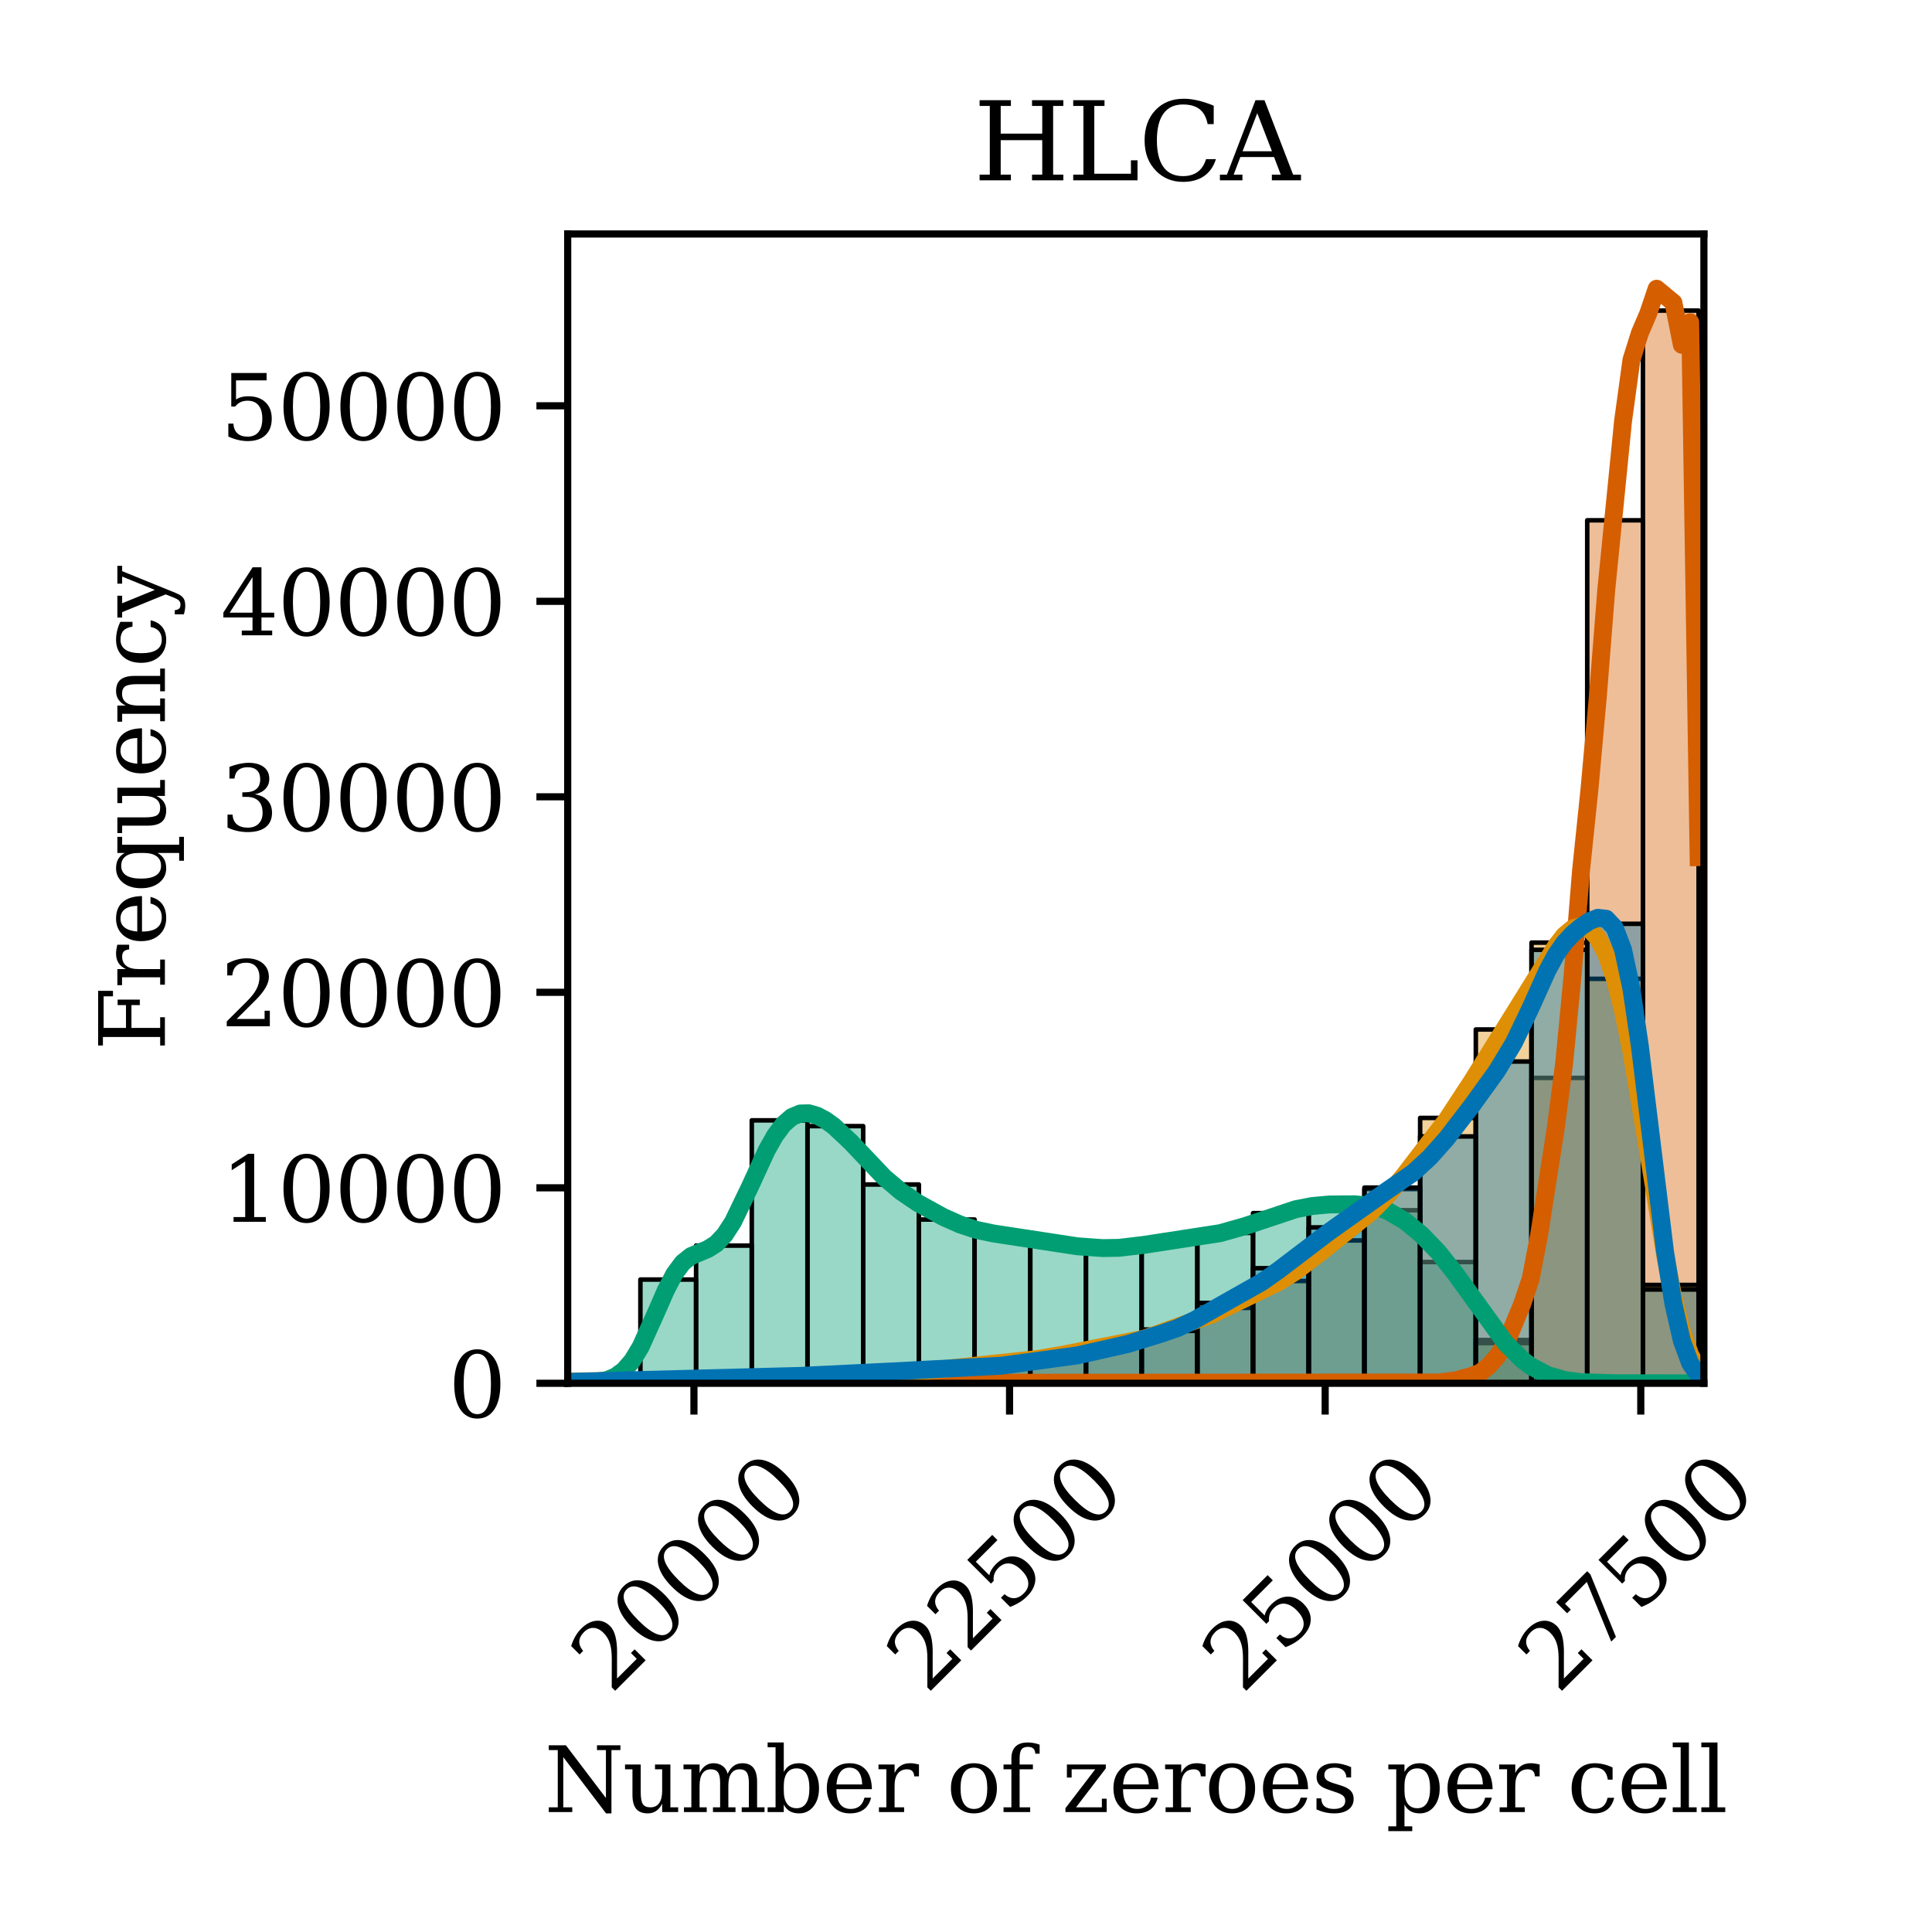 <?xml version="1.0" encoding="utf-8" standalone="no"?>
<!DOCTYPE svg PUBLIC "-//W3C//DTD SVG 1.1//EN"
  "http://www.w3.org/Graphics/SVG/1.1/DTD/svg11.dtd">
<svg xmlns:xlink="http://www.w3.org/1999/xlink" width="216pt" height="216pt" viewBox="0 0 216 216" xmlns="http://www.w3.org/2000/svg" version="1.1">
 <defs>
  <style type="text/css">*{stroke-linejoin: round; stroke-linecap: butt}</style>
 </defs>
 <g id="figure_1">
  <g id="patch_1">
   <path d="M 0 216 
L 216 216 
L 216 0 
L 0 0 
z
" style="fill: #ffffff"/>
  </g>
  <g id="axes_1">
   <g id="patch_2">
    <path d="M 63.47 154.655 
L 190.499 154.655 
L 190.499 26.16 
L 63.47 26.16 
z
" style="fill: #ffffff"/>
   </g>
   <g id="patch_3">
    <path d="M 3.103 154.655 
L 9.33 154.655 
L 9.33 154.655 
L 3.103 154.655 
z
" clip-path="url(#p0bf2b28865)" style="fill: #d55e00; fill-opacity: 0.4; stroke: #000000; stroke-width: 0.507; stroke-linejoin: miter"/>
   </g>
   <g id="patch_4">
    <path d="M 9.33 154.655 
L 15.556 154.655 
L 15.556 154.655 
L 9.33 154.655 
z
" clip-path="url(#p0bf2b28865)" style="fill: #d55e00; fill-opacity: 0.4; stroke: #000000; stroke-width: 0.507; stroke-linejoin: miter"/>
   </g>
   <g id="patch_5">
    <path d="M 15.556 154.655 
L 21.783 154.655 
L 21.783 154.655 
L 15.556 154.655 
z
" clip-path="url(#p0bf2b28865)" style="fill: #d55e00; fill-opacity: 0.4; stroke: #000000; stroke-width: 0.507; stroke-linejoin: miter"/>
   </g>
   <g id="patch_6">
    <path d="M 21.783 154.655 
L 28.01 154.655 
L 28.01 154.655 
L 21.783 154.655 
z
" clip-path="url(#p0bf2b28865)" style="fill: #d55e00; fill-opacity: 0.4; stroke: #000000; stroke-width: 0.507; stroke-linejoin: miter"/>
   </g>
   <g id="patch_7">
    <path d="M 28.01 154.655 
L 34.237 154.655 
L 34.237 154.655 
L 28.01 154.655 
z
" clip-path="url(#p0bf2b28865)" style="fill: #d55e00; fill-opacity: 0.4; stroke: #000000; stroke-width: 0.507; stroke-linejoin: miter"/>
   </g>
   <g id="patch_8">
    <path d="M 34.237 154.655 
L 40.464 154.655 
L 40.464 154.655 
L 34.237 154.655 
z
" clip-path="url(#p0bf2b28865)" style="fill: #d55e00; fill-opacity: 0.4; stroke: #000000; stroke-width: 0.507; stroke-linejoin: miter"/>
   </g>
   <g id="patch_9">
    <path d="M 40.464 154.655 
L 46.69 154.655 
L 46.69 154.655 
L 40.464 154.655 
z
" clip-path="url(#p0bf2b28865)" style="fill: #d55e00; fill-opacity: 0.4; stroke: #000000; stroke-width: 0.507; stroke-linejoin: miter"/>
   </g>
   <g id="patch_10">
    <path d="M 46.69 154.655 
L 52.917 154.655 
L 52.917 154.655 
L 46.69 154.655 
z
" clip-path="url(#p0bf2b28865)" style="fill: #d55e00; fill-opacity: 0.4; stroke: #000000; stroke-width: 0.507; stroke-linejoin: miter"/>
   </g>
   <g id="patch_11">
    <path d="M 52.917 154.655 
L 59.144 154.655 
L 59.144 154.655 
L 52.917 154.655 
z
" clip-path="url(#p0bf2b28865)" style="fill: #d55e00; fill-opacity: 0.4; stroke: #000000; stroke-width: 0.507; stroke-linejoin: miter"/>
   </g>
   <g id="patch_12">
    <path d="M 59.144 154.655 
L 65.371 154.655 
L 65.371 154.655 
L 59.144 154.655 
z
" clip-path="url(#p0bf2b28865)" style="fill: #d55e00; fill-opacity: 0.4; stroke: #000000; stroke-width: 0.507; stroke-linejoin: miter"/>
   </g>
   <g id="patch_13">
    <path d="M 65.371 154.655 
L 71.598 154.655 
L 71.598 154.655 
L 65.371 154.655 
z
" clip-path="url(#p0bf2b28865)" style="fill: #d55e00; fill-opacity: 0.4; stroke: #000000; stroke-width: 0.507; stroke-linejoin: miter"/>
   </g>
   <g id="patch_14">
    <path d="M 71.598 154.655 
L 77.824 154.655 
L 77.824 154.655 
L 71.598 154.655 
z
" clip-path="url(#p0bf2b28865)" style="fill: #d55e00; fill-opacity: 0.4; stroke: #000000; stroke-width: 0.507; stroke-linejoin: miter"/>
   </g>
   <g id="patch_15">
    <path d="M 77.824 154.655 
L 84.051 154.655 
L 84.051 154.655 
L 77.824 154.655 
z
" clip-path="url(#p0bf2b28865)" style="fill: #d55e00; fill-opacity: 0.4; stroke: #000000; stroke-width: 0.507; stroke-linejoin: miter"/>
   </g>
   <g id="patch_16">
    <path d="M 84.051 154.655 
L 90.278 154.655 
L 90.278 154.655 
L 84.051 154.655 
z
" clip-path="url(#p0bf2b28865)" style="fill: #d55e00; fill-opacity: 0.4; stroke: #000000; stroke-width: 0.507; stroke-linejoin: miter"/>
   </g>
   <g id="patch_17">
    <path d="M 90.278 154.655 
L 96.505 154.655 
L 96.505 154.655 
L 90.278 154.655 
z
" clip-path="url(#p0bf2b28865)" style="fill: #d55e00; fill-opacity: 0.4; stroke: #000000; stroke-width: 0.507; stroke-linejoin: miter"/>
   </g>
   <g id="patch_18">
    <path d="M 96.505 154.655 
L 102.731 154.655 
L 102.731 154.655 
L 96.505 154.655 
z
" clip-path="url(#p0bf2b28865)" style="fill: #d55e00; fill-opacity: 0.4; stroke: #000000; stroke-width: 0.507; stroke-linejoin: miter"/>
   </g>
   <g id="patch_19">
    <path d="M 102.731 154.655 
L 108.958 154.655 
L 108.958 154.655 
L 102.731 154.655 
z
" clip-path="url(#p0bf2b28865)" style="fill: #d55e00; fill-opacity: 0.4; stroke: #000000; stroke-width: 0.507; stroke-linejoin: miter"/>
   </g>
   <g id="patch_20">
    <path d="M 108.958 154.655 
L 115.185 154.655 
L 115.185 154.655 
L 108.958 154.655 
z
" clip-path="url(#p0bf2b28865)" style="fill: #d55e00; fill-opacity: 0.4; stroke: #000000; stroke-width: 0.507; stroke-linejoin: miter"/>
   </g>
   <g id="patch_21">
    <path d="M 115.185 154.655 
L 121.412 154.655 
L 121.412 154.655 
L 115.185 154.655 
z
" clip-path="url(#p0bf2b28865)" style="fill: #d55e00; fill-opacity: 0.4; stroke: #000000; stroke-width: 0.507; stroke-linejoin: miter"/>
   </g>
   <g id="patch_22">
    <path d="M 121.412 154.655 
L 127.639 154.655 
L 127.639 154.655 
L 121.412 154.655 
z
" clip-path="url(#p0bf2b28865)" style="fill: #d55e00; fill-opacity: 0.4; stroke: #000000; stroke-width: 0.507; stroke-linejoin: miter"/>
   </g>
   <g id="patch_23">
    <path d="M 127.639 154.655 
L 133.865 154.655 
L 133.865 154.655 
L 127.639 154.655 
z
" clip-path="url(#p0bf2b28865)" style="fill: #d55e00; fill-opacity: 0.4; stroke: #000000; stroke-width: 0.507; stroke-linejoin: miter"/>
   </g>
   <g id="patch_24">
    <path d="M 133.865 154.655 
L 140.092 154.655 
L 140.092 154.655 
L 133.865 154.655 
z
" clip-path="url(#p0bf2b28865)" style="fill: #d55e00; fill-opacity: 0.4; stroke: #000000; stroke-width: 0.507; stroke-linejoin: miter"/>
   </g>
   <g id="patch_25">
    <path d="M 140.092 154.655 
L 146.319 154.655 
L 146.319 154.655 
L 140.092 154.655 
z
" clip-path="url(#p0bf2b28865)" style="fill: #d55e00; fill-opacity: 0.4; stroke: #000000; stroke-width: 0.507; stroke-linejoin: miter"/>
   </g>
   <g id="patch_26">
    <path d="M 146.319 154.655 
L 152.546 154.655 
L 152.546 154.655 
L 146.319 154.655 
z
" clip-path="url(#p0bf2b28865)" style="fill: #d55e00; fill-opacity: 0.4; stroke: #000000; stroke-width: 0.507; stroke-linejoin: miter"/>
   </g>
   <g id="patch_27">
    <path d="M 152.546 154.655 
L 158.773 154.655 
L 158.773 154.65 
L 152.546 154.65 
z
" clip-path="url(#p0bf2b28865)" style="fill: #d55e00; fill-opacity: 0.4; stroke: #000000; stroke-width: 0.507; stroke-linejoin: miter"/>
   </g>
   <g id="patch_28">
    <path d="M 158.773 154.655 
L 164.999 154.655 
L 164.999 154.353 
L 158.773 154.353 
z
" clip-path="url(#p0bf2b28865)" style="fill: #d55e00; fill-opacity: 0.4; stroke: #000000; stroke-width: 0.507; stroke-linejoin: miter"/>
   </g>
   <g id="patch_29">
    <path d="M 164.999 154.655 
L 171.226 154.655 
L 171.226 149.818 
L 164.999 149.818 
z
" clip-path="url(#p0bf2b28865)" style="fill: #d55e00; fill-opacity: 0.4; stroke: #000000; stroke-width: 0.507; stroke-linejoin: miter"/>
   </g>
   <g id="patch_30">
    <path d="M 171.226 154.655 
L 177.453 154.655 
L 177.453 120.512 
L 171.226 120.512 
z
" clip-path="url(#p0bf2b28865)" style="fill: #d55e00; fill-opacity: 0.4; stroke: #000000; stroke-width: 0.507; stroke-linejoin: miter"/>
   </g>
   <g id="patch_31">
    <path d="M 177.453 154.655 
L 183.68 154.655 
L 183.68 58.17 
L 177.453 58.17 
z
" clip-path="url(#p0bf2b28865)" style="fill: #d55e00; fill-opacity: 0.4; stroke: #000000; stroke-width: 0.507; stroke-linejoin: miter"/>
   </g>
   <g id="patch_32">
    <path d="M 183.68 154.655 
L 189.906 154.655 
L 189.906 34.724 
L 183.68 34.724 
z
" clip-path="url(#p0bf2b28865)" style="fill: #d55e00; fill-opacity: 0.4; stroke: #000000; stroke-width: 0.507; stroke-linejoin: miter"/>
   </g>
   <g id="patch_33">
    <path d="M 3.103 154.655 
L 9.33 154.655 
L 9.33 154.655 
L 3.103 154.655 
z
" clip-path="url(#p0bf2b28865)" style="fill: #029e73; fill-opacity: 0.4; stroke: #000000; stroke-width: 0.507; stroke-linejoin: miter"/>
   </g>
   <g id="patch_34">
    <path d="M 9.33 154.655 
L 15.556 154.655 
L 15.556 154.655 
L 9.33 154.655 
z
" clip-path="url(#p0bf2b28865)" style="fill: #029e73; fill-opacity: 0.4; stroke: #000000; stroke-width: 0.507; stroke-linejoin: miter"/>
   </g>
   <g id="patch_35">
    <path d="M 15.556 154.655 
L 21.783 154.655 
L 21.783 154.655 
L 15.556 154.655 
z
" clip-path="url(#p0bf2b28865)" style="fill: #029e73; fill-opacity: 0.4; stroke: #000000; stroke-width: 0.507; stroke-linejoin: miter"/>
   </g>
   <g id="patch_36">
    <path d="M 21.783 154.655 
L 28.01 154.655 
L 28.01 154.655 
L 21.783 154.655 
z
" clip-path="url(#p0bf2b28865)" style="fill: #029e73; fill-opacity: 0.4; stroke: #000000; stroke-width: 0.507; stroke-linejoin: miter"/>
   </g>
   <g id="patch_37">
    <path d="M 28.01 154.655 
L 34.237 154.655 
L 34.237 154.655 
L 28.01 154.655 
z
" clip-path="url(#p0bf2b28865)" style="fill: #029e73; fill-opacity: 0.4; stroke: #000000; stroke-width: 0.507; stroke-linejoin: miter"/>
   </g>
   <g id="patch_38">
    <path d="M 34.237 154.655 
L 40.464 154.655 
L 40.464 154.655 
L 34.237 154.655 
z
" clip-path="url(#p0bf2b28865)" style="fill: #029e73; fill-opacity: 0.4; stroke: #000000; stroke-width: 0.507; stroke-linejoin: miter"/>
   </g>
   <g id="patch_39">
    <path d="M 40.464 154.655 
L 46.69 154.655 
L 46.69 154.655 
L 40.464 154.655 
z
" clip-path="url(#p0bf2b28865)" style="fill: #029e73; fill-opacity: 0.4; stroke: #000000; stroke-width: 0.507; stroke-linejoin: miter"/>
   </g>
   <g id="patch_40">
    <path d="M 46.69 154.655 
L 52.917 154.655 
L 52.917 154.655 
L 46.69 154.655 
z
" clip-path="url(#p0bf2b28865)" style="fill: #029e73; fill-opacity: 0.4; stroke: #000000; stroke-width: 0.507; stroke-linejoin: miter"/>
   </g>
   <g id="patch_41">
    <path d="M 52.917 154.655 
L 59.144 154.655 
L 59.144 154.655 
L 52.917 154.655 
z
" clip-path="url(#p0bf2b28865)" style="fill: #029e73; fill-opacity: 0.4; stroke: #000000; stroke-width: 0.507; stroke-linejoin: miter"/>
   </g>
   <g id="patch_42">
    <path d="M 59.144 154.655 
L 65.371 154.655 
L 65.371 154.655 
L 59.144 154.655 
z
" clip-path="url(#p0bf2b28865)" style="fill: #029e73; fill-opacity: 0.4; stroke: #000000; stroke-width: 0.507; stroke-linejoin: miter"/>
   </g>
   <g id="patch_43">
    <path d="M 65.371 154.655 
L 71.598 154.655 
L 71.598 154.524 
L 65.371 154.524 
z
" clip-path="url(#p0bf2b28865)" style="fill: #029e73; fill-opacity: 0.4; stroke: #000000; stroke-width: 0.507; stroke-linejoin: miter"/>
   </g>
   <g id="patch_44">
    <path d="M 71.598 154.655 
L 77.824 154.655 
L 77.824 143.055 
L 71.598 143.055 
z
" clip-path="url(#p0bf2b28865)" style="fill: #029e73; fill-opacity: 0.4; stroke: #000000; stroke-width: 0.507; stroke-linejoin: miter"/>
   </g>
   <g id="patch_45">
    <path d="M 77.824 154.655 
L 84.051 154.655 
L 84.051 139.257 
L 77.824 139.257 
z
" clip-path="url(#p0bf2b28865)" style="fill: #029e73; fill-opacity: 0.4; stroke: #000000; stroke-width: 0.507; stroke-linejoin: miter"/>
   </g>
   <g id="patch_46">
    <path d="M 84.051 154.655 
L 90.278 154.655 
L 90.278 125.255 
L 84.051 125.255 
z
" clip-path="url(#p0bf2b28865)" style="fill: #029e73; fill-opacity: 0.4; stroke: #000000; stroke-width: 0.507; stroke-linejoin: miter"/>
   </g>
   <g id="patch_47">
    <path d="M 90.278 154.655 
L 96.505 154.655 
L 96.505 125.902 
L 90.278 125.902 
z
" clip-path="url(#p0bf2b28865)" style="fill: #029e73; fill-opacity: 0.4; stroke: #000000; stroke-width: 0.507; stroke-linejoin: miter"/>
   </g>
   <g id="patch_48">
    <path d="M 96.505 154.655 
L 102.731 154.655 
L 102.731 132.426 
L 96.505 132.426 
z
" clip-path="url(#p0bf2b28865)" style="fill: #029e73; fill-opacity: 0.4; stroke: #000000; stroke-width: 0.507; stroke-linejoin: miter"/>
   </g>
   <g id="patch_49">
    <path d="M 102.731 154.655 
L 108.958 154.655 
L 108.958 136.345 
L 102.731 136.345 
z
" clip-path="url(#p0bf2b28865)" style="fill: #029e73; fill-opacity: 0.4; stroke: #000000; stroke-width: 0.507; stroke-linejoin: miter"/>
   </g>
   <g id="patch_50">
    <path d="M 108.958 154.655 
L 115.185 154.655 
L 115.185 138.205 
L 108.958 138.205 
z
" clip-path="url(#p0bf2b28865)" style="fill: #029e73; fill-opacity: 0.4; stroke: #000000; stroke-width: 0.507; stroke-linejoin: miter"/>
   </g>
   <g id="patch_51">
    <path d="M 115.185 154.655 
L 121.412 154.655 
L 121.412 139.012 
L 115.185 139.012 
z
" clip-path="url(#p0bf2b28865)" style="fill: #029e73; fill-opacity: 0.4; stroke: #000000; stroke-width: 0.507; stroke-linejoin: miter"/>
   </g>
   <g id="patch_52">
    <path d="M 121.412 154.655 
L 127.639 154.655 
L 127.639 139.659 
L 121.412 139.659 
z
" clip-path="url(#p0bf2b28865)" style="fill: #029e73; fill-opacity: 0.4; stroke: #000000; stroke-width: 0.507; stroke-linejoin: miter"/>
   </g>
   <g id="patch_53">
    <path d="M 127.639 154.655 
L 133.865 154.655 
L 133.865 138.756 
L 127.639 138.756 
z
" clip-path="url(#p0bf2b28865)" style="fill: #029e73; fill-opacity: 0.4; stroke: #000000; stroke-width: 0.507; stroke-linejoin: miter"/>
   </g>
   <g id="patch_54">
    <path d="M 133.865 154.655 
L 140.092 154.655 
L 140.092 137.838 
L 133.865 137.838 
z
" clip-path="url(#p0bf2b28865)" style="fill: #029e73; fill-opacity: 0.4; stroke: #000000; stroke-width: 0.507; stroke-linejoin: miter"/>
   </g>
   <g id="patch_55">
    <path d="M 140.092 154.655 
L 146.319 154.655 
L 146.319 135.631 
L 140.092 135.631 
z
" clip-path="url(#p0bf2b28865)" style="fill: #029e73; fill-opacity: 0.4; stroke: #000000; stroke-width: 0.507; stroke-linejoin: miter"/>
   </g>
   <g id="patch_56">
    <path d="M 146.319 154.655 
L 152.546 154.655 
L 152.546 134.603 
L 146.319 134.603 
z
" clip-path="url(#p0bf2b28865)" style="fill: #029e73; fill-opacity: 0.4; stroke: #000000; stroke-width: 0.507; stroke-linejoin: miter"/>
   </g>
   <g id="patch_57">
    <path d="M 152.546 154.655 
L 158.773 154.655 
L 158.773 135.311 
L 152.546 135.311 
z
" clip-path="url(#p0bf2b28865)" style="fill: #029e73; fill-opacity: 0.4; stroke: #000000; stroke-width: 0.507; stroke-linejoin: miter"/>
   </g>
   <g id="patch_58">
    <path d="M 158.773 154.655 
L 164.999 154.655 
L 164.999 141.099 
L 158.773 141.099 
z
" clip-path="url(#p0bf2b28865)" style="fill: #029e73; fill-opacity: 0.4; stroke: #000000; stroke-width: 0.507; stroke-linejoin: miter"/>
   </g>
   <g id="patch_59">
    <path d="M 164.999 154.655 
L 171.226 154.655 
L 171.226 150.159 
L 164.999 150.159 
z
" clip-path="url(#p0bf2b28865)" style="fill: #029e73; fill-opacity: 0.4; stroke: #000000; stroke-width: 0.507; stroke-linejoin: miter"/>
   </g>
   <g id="patch_60">
    <path d="M 171.226 154.655 
L 177.453 154.655 
L 177.453 154.338 
L 171.226 154.338 
z
" clip-path="url(#p0bf2b28865)" style="fill: #029e73; fill-opacity: 0.4; stroke: #000000; stroke-width: 0.507; stroke-linejoin: miter"/>
   </g>
   <g id="patch_61">
    <path d="M 177.453 154.655 
L 183.68 154.655 
L 183.68 154.65 
L 177.453 154.65 
z
" clip-path="url(#p0bf2b28865)" style="fill: #029e73; fill-opacity: 0.4; stroke: #000000; stroke-width: 0.507; stroke-linejoin: miter"/>
   </g>
   <g id="patch_62">
    <path d="M 183.68 154.655 
L 189.906 154.655 
L 189.906 154.655 
L 183.68 154.655 
z
" clip-path="url(#p0bf2b28865)" style="fill: #029e73; fill-opacity: 0.4; stroke: #000000; stroke-width: 0.507; stroke-linejoin: miter"/>
   </g>
   <g id="patch_63">
    <path d="M 3.103 154.655 
L 9.33 154.655 
L 9.33 154.653 
L 3.103 154.653 
z
" clip-path="url(#p0bf2b28865)" style="fill: #de8f05; fill-opacity: 0.4; stroke: #000000; stroke-width: 0.507; stroke-linejoin: miter"/>
   </g>
   <g id="patch_64">
    <path d="M 9.33 154.655 
L 15.556 154.655 
L 15.556 154.65 
L 9.33 154.65 
z
" clip-path="url(#p0bf2b28865)" style="fill: #de8f05; fill-opacity: 0.4; stroke: #000000; stroke-width: 0.507; stroke-linejoin: miter"/>
   </g>
   <g id="patch_65">
    <path d="M 15.556 154.655 
L 21.783 154.655 
L 21.783 154.646 
L 15.556 154.646 
z
" clip-path="url(#p0bf2b28865)" style="fill: #de8f05; fill-opacity: 0.4; stroke: #000000; stroke-width: 0.507; stroke-linejoin: miter"/>
   </g>
   <g id="patch_66">
    <path d="M 21.783 154.655 
L 28.01 154.655 
L 28.01 154.64 
L 21.783 154.64 
z
" clip-path="url(#p0bf2b28865)" style="fill: #de8f05; fill-opacity: 0.4; stroke: #000000; stroke-width: 0.507; stroke-linejoin: miter"/>
   </g>
   <g id="patch_67">
    <path d="M 28.01 154.655 
L 34.237 154.655 
L 34.237 154.624 
L 28.01 154.624 
z
" clip-path="url(#p0bf2b28865)" style="fill: #de8f05; fill-opacity: 0.4; stroke: #000000; stroke-width: 0.507; stroke-linejoin: miter"/>
   </g>
   <g id="patch_68">
    <path d="M 34.237 154.655 
L 40.464 154.655 
L 40.464 154.609 
L 34.237 154.609 
z
" clip-path="url(#p0bf2b28865)" style="fill: #de8f05; fill-opacity: 0.4; stroke: #000000; stroke-width: 0.507; stroke-linejoin: miter"/>
   </g>
   <g id="patch_69">
    <path d="M 40.464 154.655 
L 46.69 154.655 
L 46.69 154.589 
L 40.464 154.589 
z
" clip-path="url(#p0bf2b28865)" style="fill: #de8f05; fill-opacity: 0.4; stroke: #000000; stroke-width: 0.507; stroke-linejoin: miter"/>
   </g>
   <g id="patch_70">
    <path d="M 46.69 154.655 
L 52.917 154.655 
L 52.917 154.576 
L 46.69 154.576 
z
" clip-path="url(#p0bf2b28865)" style="fill: #de8f05; fill-opacity: 0.4; stroke: #000000; stroke-width: 0.507; stroke-linejoin: miter"/>
   </g>
   <g id="patch_71">
    <path d="M 52.917 154.655 
L 59.144 154.655 
L 59.144 154.546 
L 52.917 154.546 
z
" clip-path="url(#p0bf2b28865)" style="fill: #de8f05; fill-opacity: 0.4; stroke: #000000; stroke-width: 0.507; stroke-linejoin: miter"/>
   </g>
   <g id="patch_72">
    <path d="M 59.144 154.655 
L 65.371 154.655 
L 65.371 154.46 
L 59.144 154.46 
z
" clip-path="url(#p0bf2b28865)" style="fill: #de8f05; fill-opacity: 0.4; stroke: #000000; stroke-width: 0.507; stroke-linejoin: miter"/>
   </g>
   <g id="patch_73">
    <path d="M 65.371 154.655 
L 71.598 154.655 
L 71.598 154.443 
L 65.371 154.443 
z
" clip-path="url(#p0bf2b28865)" style="fill: #de8f05; fill-opacity: 0.4; stroke: #000000; stroke-width: 0.507; stroke-linejoin: miter"/>
   </g>
   <g id="patch_74">
    <path d="M 71.598 154.655 
L 77.824 154.655 
L 77.824 154.32 
L 71.598 154.32 
z
" clip-path="url(#p0bf2b28865)" style="fill: #de8f05; fill-opacity: 0.4; stroke: #000000; stroke-width: 0.507; stroke-linejoin: miter"/>
   </g>
   <g id="patch_75">
    <path d="M 77.824 154.655 
L 84.051 154.655 
L 84.051 154.207 
L 77.824 154.207 
z
" clip-path="url(#p0bf2b28865)" style="fill: #de8f05; fill-opacity: 0.4; stroke: #000000; stroke-width: 0.507; stroke-linejoin: miter"/>
   </g>
   <g id="patch_76">
    <path d="M 84.051 154.655 
L 90.278 154.655 
L 90.278 154.045 
L 84.051 154.045 
z
" clip-path="url(#p0bf2b28865)" style="fill: #de8f05; fill-opacity: 0.4; stroke: #000000; stroke-width: 0.507; stroke-linejoin: miter"/>
   </g>
   <g id="patch_77">
    <path d="M 90.278 154.655 
L 96.505 154.655 
L 96.505 153.829 
L 90.278 153.829 
z
" clip-path="url(#p0bf2b28865)" style="fill: #de8f05; fill-opacity: 0.4; stroke: #000000; stroke-width: 0.507; stroke-linejoin: miter"/>
   </g>
   <g id="patch_78">
    <path d="M 96.505 154.655 
L 102.731 154.655 
L 102.731 153.518 
L 96.505 153.518 
z
" clip-path="url(#p0bf2b28865)" style="fill: #de8f05; fill-opacity: 0.4; stroke: #000000; stroke-width: 0.507; stroke-linejoin: miter"/>
   </g>
   <g id="patch_79">
    <path d="M 102.731 154.655 
L 108.958 154.655 
L 108.958 152.981 
L 102.731 152.981 
z
" clip-path="url(#p0bf2b28865)" style="fill: #de8f05; fill-opacity: 0.4; stroke: #000000; stroke-width: 0.507; stroke-linejoin: miter"/>
   </g>
   <g id="patch_80">
    <path d="M 108.958 154.655 
L 115.185 154.655 
L 115.185 152.434 
L 108.958 152.434 
z
" clip-path="url(#p0bf2b28865)" style="fill: #de8f05; fill-opacity: 0.4; stroke: #000000; stroke-width: 0.507; stroke-linejoin: miter"/>
   </g>
   <g id="patch_81">
    <path d="M 115.185 154.655 
L 121.412 154.655 
L 121.412 151.538 
L 115.185 151.538 
z
" clip-path="url(#p0bf2b28865)" style="fill: #de8f05; fill-opacity: 0.4; stroke: #000000; stroke-width: 0.507; stroke-linejoin: miter"/>
   </g>
   <g id="patch_82">
    <path d="M 121.412 154.655 
L 127.639 154.655 
L 127.639 150.535 
L 121.412 150.535 
z
" clip-path="url(#p0bf2b28865)" style="fill: #de8f05; fill-opacity: 0.4; stroke: #000000; stroke-width: 0.507; stroke-linejoin: miter"/>
   </g>
   <g id="patch_83">
    <path d="M 127.639 154.655 
L 133.865 154.655 
L 133.865 148.64 
L 127.639 148.64 
z
" clip-path="url(#p0bf2b28865)" style="fill: #de8f05; fill-opacity: 0.4; stroke: #000000; stroke-width: 0.507; stroke-linejoin: miter"/>
   </g>
   <g id="patch_84">
    <path d="M 133.865 154.655 
L 140.092 154.655 
L 140.092 146.225 
L 133.865 146.225 
z
" clip-path="url(#p0bf2b28865)" style="fill: #de8f05; fill-opacity: 0.4; stroke: #000000; stroke-width: 0.507; stroke-linejoin: miter"/>
   </g>
   <g id="patch_85">
    <path d="M 140.092 154.655 
L 146.319 154.655 
L 146.319 143.217 
L 140.092 143.217 
z
" clip-path="url(#p0bf2b28865)" style="fill: #de8f05; fill-opacity: 0.4; stroke: #000000; stroke-width: 0.507; stroke-linejoin: miter"/>
   </g>
   <g id="patch_86">
    <path d="M 146.319 154.655 
L 152.546 154.655 
L 152.546 138.684 
L 146.319 138.684 
z
" clip-path="url(#p0bf2b28865)" style="fill: #de8f05; fill-opacity: 0.4; stroke: #000000; stroke-width: 0.507; stroke-linejoin: miter"/>
   </g>
   <g id="patch_87">
    <path d="M 152.546 154.655 
L 158.773 154.655 
L 158.773 132.938 
L 152.546 132.938 
z
" clip-path="url(#p0bf2b28865)" style="fill: #de8f05; fill-opacity: 0.4; stroke: #000000; stroke-width: 0.507; stroke-linejoin: miter"/>
   </g>
   <g id="patch_88">
    <path d="M 158.773 154.655 
L 164.999 154.655 
L 164.999 124.984 
L 158.773 124.984 
z
" clip-path="url(#p0bf2b28865)" style="fill: #de8f05; fill-opacity: 0.4; stroke: #000000; stroke-width: 0.507; stroke-linejoin: miter"/>
   </g>
   <g id="patch_89">
    <path d="M 164.999 154.655 
L 171.226 154.655 
L 171.226 115.096 
L 164.999 115.096 
z
" clip-path="url(#p0bf2b28865)" style="fill: #de8f05; fill-opacity: 0.4; stroke: #000000; stroke-width: 0.507; stroke-linejoin: miter"/>
   </g>
   <g id="patch_90">
    <path d="M 171.226 154.655 
L 177.453 154.655 
L 177.453 105.383 
L 171.226 105.383 
z
" clip-path="url(#p0bf2b28865)" style="fill: #de8f05; fill-opacity: 0.4; stroke: #000000; stroke-width: 0.507; stroke-linejoin: miter"/>
   </g>
   <g id="patch_91">
    <path d="M 177.453 154.655 
L 183.68 154.655 
L 183.68 109.433 
L 177.453 109.433 
z
" clip-path="url(#p0bf2b28865)" style="fill: #de8f05; fill-opacity: 0.4; stroke: #000000; stroke-width: 0.507; stroke-linejoin: miter"/>
   </g>
   <g id="patch_92">
    <path d="M 183.68 154.655 
L 189.906 154.655 
L 189.906 143.663 
L 183.68 143.663 
z
" clip-path="url(#p0bf2b28865)" style="fill: #de8f05; fill-opacity: 0.4; stroke: #000000; stroke-width: 0.507; stroke-linejoin: miter"/>
   </g>
   <g id="patch_93">
    <path d="M 3.103 154.655 
L 9.33 154.655 
L 9.33 154.655 
L 3.103 154.655 
z
" clip-path="url(#p0bf2b28865)" style="fill: #0173b2; fill-opacity: 0.4; stroke: #000000; stroke-width: 0.507; stroke-linejoin: miter"/>
   </g>
   <g id="patch_94">
    <path d="M 9.33 154.655 
L 15.556 154.655 
L 15.556 154.655 
L 9.33 154.655 
z
" clip-path="url(#p0bf2b28865)" style="fill: #0173b2; fill-opacity: 0.4; stroke: #000000; stroke-width: 0.507; stroke-linejoin: miter"/>
   </g>
   <g id="patch_95">
    <path d="M 15.556 154.655 
L 21.783 154.655 
L 21.783 154.655 
L 15.556 154.655 
z
" clip-path="url(#p0bf2b28865)" style="fill: #0173b2; fill-opacity: 0.4; stroke: #000000; stroke-width: 0.507; stroke-linejoin: miter"/>
   </g>
   <g id="patch_96">
    <path d="M 21.783 154.655 
L 28.01 154.655 
L 28.01 154.655 
L 21.783 154.655 
z
" clip-path="url(#p0bf2b28865)" style="fill: #0173b2; fill-opacity: 0.4; stroke: #000000; stroke-width: 0.507; stroke-linejoin: miter"/>
   </g>
   <g id="patch_97">
    <path d="M 28.01 154.655 
L 34.237 154.655 
L 34.237 154.655 
L 28.01 154.655 
z
" clip-path="url(#p0bf2b28865)" style="fill: #0173b2; fill-opacity: 0.4; stroke: #000000; stroke-width: 0.507; stroke-linejoin: miter"/>
   </g>
   <g id="patch_98">
    <path d="M 34.237 154.655 
L 40.464 154.655 
L 40.464 154.655 
L 34.237 154.655 
z
" clip-path="url(#p0bf2b28865)" style="fill: #0173b2; fill-opacity: 0.4; stroke: #000000; stroke-width: 0.507; stroke-linejoin: miter"/>
   </g>
   <g id="patch_99">
    <path d="M 40.464 154.655 
L 46.69 154.655 
L 46.69 154.655 
L 40.464 154.655 
z
" clip-path="url(#p0bf2b28865)" style="fill: #0173b2; fill-opacity: 0.4; stroke: #000000; stroke-width: 0.507; stroke-linejoin: miter"/>
   </g>
   <g id="patch_100">
    <path d="M 46.69 154.655 
L 52.917 154.655 
L 52.917 154.65 
L 46.69 154.65 
z
" clip-path="url(#p0bf2b28865)" style="fill: #0173b2; fill-opacity: 0.4; stroke: #000000; stroke-width: 0.507; stroke-linejoin: miter"/>
   </g>
   <g id="patch_101">
    <path d="M 52.917 154.655 
L 59.144 154.655 
L 59.144 154.626 
L 52.917 154.626 
z
" clip-path="url(#p0bf2b28865)" style="fill: #0173b2; fill-opacity: 0.4; stroke: #000000; stroke-width: 0.507; stroke-linejoin: miter"/>
   </g>
   <g id="patch_102">
    <path d="M 59.144 154.655 
L 65.371 154.655 
L 65.371 154.535 
L 59.144 154.535 
z
" clip-path="url(#p0bf2b28865)" style="fill: #0173b2; fill-opacity: 0.4; stroke: #000000; stroke-width: 0.507; stroke-linejoin: miter"/>
   </g>
   <g id="patch_103">
    <path d="M 65.371 154.655 
L 71.598 154.655 
L 71.598 154.452 
L 65.371 154.452 
z
" clip-path="url(#p0bf2b28865)" style="fill: #0173b2; fill-opacity: 0.4; stroke: #000000; stroke-width: 0.507; stroke-linejoin: miter"/>
   </g>
   <g id="patch_104">
    <path d="M 71.598 154.655 
L 77.824 154.655 
L 77.824 154.277 
L 71.598 154.277 
z
" clip-path="url(#p0bf2b28865)" style="fill: #0173b2; fill-opacity: 0.4; stroke: #000000; stroke-width: 0.507; stroke-linejoin: miter"/>
   </g>
   <g id="patch_105">
    <path d="M 77.824 154.655 
L 84.051 154.655 
L 84.051 154.13 
L 77.824 154.13 
z
" clip-path="url(#p0bf2b28865)" style="fill: #0173b2; fill-opacity: 0.4; stroke: #000000; stroke-width: 0.507; stroke-linejoin: miter"/>
   </g>
   <g id="patch_106">
    <path d="M 84.051 154.655 
L 90.278 154.655 
L 90.278 153.936 
L 84.051 153.936 
z
" clip-path="url(#p0bf2b28865)" style="fill: #0173b2; fill-opacity: 0.4; stroke: #000000; stroke-width: 0.507; stroke-linejoin: miter"/>
   </g>
   <g id="patch_107">
    <path d="M 90.278 154.655 
L 96.505 154.655 
L 96.505 153.569 
L 90.278 153.569 
z
" clip-path="url(#p0bf2b28865)" style="fill: #0173b2; fill-opacity: 0.4; stroke: #000000; stroke-width: 0.507; stroke-linejoin: miter"/>
   </g>
   <g id="patch_108">
    <path d="M 96.505 154.655 
L 102.731 154.655 
L 102.731 153.354 
L 96.505 153.354 
z
" clip-path="url(#p0bf2b28865)" style="fill: #0173b2; fill-opacity: 0.4; stroke: #000000; stroke-width: 0.507; stroke-linejoin: miter"/>
   </g>
   <g id="patch_109">
    <path d="M 102.731 154.655 
L 108.958 154.655 
L 108.958 153.02 
L 102.731 153.02 
z
" clip-path="url(#p0bf2b28865)" style="fill: #0173b2; fill-opacity: 0.4; stroke: #000000; stroke-width: 0.507; stroke-linejoin: miter"/>
   </g>
   <g id="patch_110">
    <path d="M 108.958 154.655 
L 115.185 154.655 
L 115.185 152.707 
L 108.958 152.707 
z
" clip-path="url(#p0bf2b28865)" style="fill: #0173b2; fill-opacity: 0.4; stroke: #000000; stroke-width: 0.507; stroke-linejoin: miter"/>
   </g>
   <g id="patch_111">
    <path d="M 115.185 154.655 
L 121.412 154.655 
L 121.412 151.868 
L 115.185 151.868 
z
" clip-path="url(#p0bf2b28865)" style="fill: #0173b2; fill-opacity: 0.4; stroke: #000000; stroke-width: 0.507; stroke-linejoin: miter"/>
   </g>
   <g id="patch_112">
    <path d="M 121.412 154.655 
L 127.639 154.655 
L 127.639 150.611 
L 121.412 150.611 
z
" clip-path="url(#p0bf2b28865)" style="fill: #0173b2; fill-opacity: 0.4; stroke: #000000; stroke-width: 0.507; stroke-linejoin: miter"/>
   </g>
   <g id="patch_113">
    <path d="M 127.639 154.655 
L 133.865 154.655 
L 133.865 148.795 
L 127.639 148.795 
z
" clip-path="url(#p0bf2b28865)" style="fill: #0173b2; fill-opacity: 0.4; stroke: #000000; stroke-width: 0.507; stroke-linejoin: miter"/>
   </g>
   <g id="patch_114">
    <path d="M 133.865 154.655 
L 140.092 154.655 
L 140.092 145.669 
L 133.865 145.669 
z
" clip-path="url(#p0bf2b28865)" style="fill: #0173b2; fill-opacity: 0.4; stroke: #000000; stroke-width: 0.507; stroke-linejoin: miter"/>
   </g>
   <g id="patch_115">
    <path d="M 140.092 154.655 
L 146.319 154.655 
L 146.319 141.788 
L 140.092 141.788 
z
" clip-path="url(#p0bf2b28865)" style="fill: #0173b2; fill-opacity: 0.4; stroke: #000000; stroke-width: 0.507; stroke-linejoin: miter"/>
   </g>
   <g id="patch_116">
    <path d="M 146.319 154.655 
L 152.546 154.655 
L 152.546 137.224 
L 146.319 137.224 
z
" clip-path="url(#p0bf2b28865)" style="fill: #0173b2; fill-opacity: 0.4; stroke: #000000; stroke-width: 0.507; stroke-linejoin: miter"/>
   </g>
   <g id="patch_117">
    <path d="M 152.546 154.655 
L 158.773 154.655 
L 158.773 132.772 
L 152.546 132.772 
z
" clip-path="url(#p0bf2b28865)" style="fill: #0173b2; fill-opacity: 0.4; stroke: #000000; stroke-width: 0.507; stroke-linejoin: miter"/>
   </g>
   <g id="patch_118">
    <path d="M 158.773 154.655 
L 164.999 154.655 
L 164.999 127.054 
L 158.773 127.054 
z
" clip-path="url(#p0bf2b28865)" style="fill: #0173b2; fill-opacity: 0.4; stroke: #000000; stroke-width: 0.507; stroke-linejoin: miter"/>
   </g>
   <g id="patch_119">
    <path d="M 164.999 154.655 
L 171.226 154.655 
L 171.226 118.678 
L 164.999 118.678 
z
" clip-path="url(#p0bf2b28865)" style="fill: #0173b2; fill-opacity: 0.4; stroke: #000000; stroke-width: 0.507; stroke-linejoin: miter"/>
   </g>
   <g id="patch_120">
    <path d="M 171.226 154.655 
L 177.453 154.655 
L 177.453 106.189 
L 171.226 106.189 
z
" clip-path="url(#p0bf2b28865)" style="fill: #0173b2; fill-opacity: 0.4; stroke: #000000; stroke-width: 0.507; stroke-linejoin: miter"/>
   </g>
   <g id="patch_121">
    <path d="M 177.453 154.655 
L 183.68 154.655 
L 183.68 103.284 
L 177.453 103.284 
z
" clip-path="url(#p0bf2b28865)" style="fill: #0173b2; fill-opacity: 0.4; stroke: #000000; stroke-width: 0.507; stroke-linejoin: miter"/>
   </g>
   <g id="patch_122">
    <path d="M 183.68 154.655 
L 189.906 154.655 
L 189.906 144.17 
L 183.68 144.17 
z
" clip-path="url(#p0bf2b28865)" style="fill: #0173b2; fill-opacity: 0.4; stroke: #000000; stroke-width: 0.507; stroke-linejoin: miter"/>
   </g>
   <g id="matplotlib.axis_1">
    <g id="xtick_1">
     <g id="line2d_1">
      <defs>
       <path id="m3a642ca1d6" d="M 0 0 
L 0 3.5 
" style="stroke: #000000; stroke-width: 0.8"/>
      </defs>
      <g>
       <use xlink:href="#m3a642ca1d6" x="77.584" y="154.655" style="stroke: #000000; stroke-width: 0.8"/>
      </g>
     </g>
     <g id="text_1">
      <!-- 20000 -->
      <g transform="translate(68.288 189.523) rotate(-45) scale(0.1 -0.1)">
       <defs>
        <path id="DejaVuSerif-32" d="M 819 3553 
L 469 3553 
L 469 4384 
Q 803 4563 1142 4656 
Q 1481 4750 1806 4750 
Q 2534 4750 2956 4397 
Q 3378 4044 3378 3438 
Q 3378 2753 2422 1800 
Q 2347 1728 2309 1691 
L 1131 513 
L 3078 513 
L 3078 1088 
L 3444 1088 
L 3444 0 
L 434 0 
L 434 341 
L 1850 1753 
Q 2319 2222 2519 2614 
Q 2719 3006 2719 3438 
Q 2719 3909 2473 4175 
Q 2228 4441 1797 4441 
Q 1350 4441 1106 4219 
Q 863 3997 819 3553 
z
" transform="scale(0.016)"/>
        <path id="DejaVuSerif-30" d="M 2034 219 
Q 2513 219 2750 744 
Q 2988 1269 2988 2328 
Q 2988 3391 2750 3916 
Q 2513 4441 2034 4441 
Q 1556 4441 1318 3916 
Q 1081 3391 1081 2328 
Q 1081 1269 1318 744 
Q 1556 219 2034 219 
z
M 2034 -91 
Q 1275 -91 848 546 
Q 422 1184 422 2328 
Q 422 3475 848 4112 
Q 1275 4750 2034 4750 
Q 2797 4750 3222 4112 
Q 3647 3475 3647 2328 
Q 3647 1184 3222 546 
Q 2797 -91 2034 -91 
z
" transform="scale(0.016)"/>
       </defs>
       <use xlink:href="#DejaVuSerif-32"/>
       <use xlink:href="#DejaVuSerif-30" x="63.623"/>
       <use xlink:href="#DejaVuSerif-30" x="127.246"/>
       <use xlink:href="#DejaVuSerif-30" x="190.869"/>
       <use xlink:href="#DejaVuSerif-30" x="254.492"/>
      </g>
     </g>
    </g>
    <g id="xtick_2">
     <g id="line2d_2">
      <g>
       <use xlink:href="#m3a642ca1d6" x="112.87" y="154.655" style="stroke: #000000; stroke-width: 0.8"/>
      </g>
     </g>
     <g id="text_2">
      <!-- 22500 -->
      <g transform="translate(103.574 189.523) rotate(-45) scale(0.1 -0.1)">
       <defs>
        <path id="DejaVuSerif-35" d="M 3219 4666 
L 3219 4153 
L 1081 4153 
L 1081 2816 
Q 1244 2928 1461 2984 
Q 1678 3041 1947 3041 
Q 2703 3041 3140 2622 
Q 3578 2203 3578 1478 
Q 3578 738 3136 323 
Q 2694 -91 1894 -91 
Q 1572 -91 1234 -12 
Q 897 66 544 225 
L 544 1131 
L 897 1131 
Q 925 688 1179 453 
Q 1434 219 1894 219 
Q 2388 219 2653 544 
Q 2919 869 2919 1478 
Q 2919 2084 2655 2407 
Q 2391 2731 1894 2731 
Q 1613 2731 1398 2631 
Q 1184 2531 1019 2322 
L 750 2322 
L 750 4666 
L 3219 4666 
z
" transform="scale(0.016)"/>
       </defs>
       <use xlink:href="#DejaVuSerif-32"/>
       <use xlink:href="#DejaVuSerif-32" x="63.623"/>
       <use xlink:href="#DejaVuSerif-35" x="127.246"/>
       <use xlink:href="#DejaVuSerif-30" x="190.869"/>
       <use xlink:href="#DejaVuSerif-30" x="254.492"/>
      </g>
     </g>
    </g>
    <g id="xtick_3">
     <g id="line2d_3">
      <g>
       <use xlink:href="#m3a642ca1d6" x="148.156" y="154.655" style="stroke: #000000; stroke-width: 0.8"/>
      </g>
     </g>
     <g id="text_3">
      <!-- 25000 -->
      <g transform="translate(138.86 189.523) rotate(-45) scale(0.1 -0.1)">
       <use xlink:href="#DejaVuSerif-32"/>
       <use xlink:href="#DejaVuSerif-35" x="63.623"/>
       <use xlink:href="#DejaVuSerif-30" x="127.246"/>
       <use xlink:href="#DejaVuSerif-30" x="190.869"/>
       <use xlink:href="#DejaVuSerif-30" x="254.492"/>
      </g>
     </g>
    </g>
    <g id="xtick_4">
     <g id="line2d_4">
      <g>
       <use xlink:href="#m3a642ca1d6" x="183.442" y="154.655" style="stroke: #000000; stroke-width: 0.8"/>
      </g>
     </g>
     <g id="text_4">
      <!-- 27500 -->
      <g transform="translate(174.146 189.523) rotate(-45) scale(0.1 -0.1)">
       <defs>
        <path id="DejaVuSerif-37" d="M 3609 4347 
L 1784 0 
L 1319 0 
L 3059 4153 
L 903 4153 
L 903 3578 
L 538 3578 
L 538 4666 
L 3609 4666 
L 3609 4347 
z
" transform="scale(0.016)"/>
       </defs>
       <use xlink:href="#DejaVuSerif-32"/>
       <use xlink:href="#DejaVuSerif-37" x="63.623"/>
       <use xlink:href="#DejaVuSerif-35" x="127.246"/>
       <use xlink:href="#DejaVuSerif-30" x="190.869"/>
       <use xlink:href="#DejaVuSerif-30" x="254.492"/>
      </g>
     </g>
    </g>
    <g id="text_5">
     <!-- Number of zeroes per cell -->
     <g transform="translate(60.854 202.592) scale(0.1 -0.1)">
      <defs>
       <path id="DejaVuSerif-4e" d="M 313 0 
L 313 331 
L 941 331 
L 941 4331 
L 313 4331 
L 313 4666 
L 1509 4666 
L 4306 984 
L 4306 4331 
L 3681 4331 
L 3681 4666 
L 5319 4666 
L 5319 4331 
L 4691 4331 
L 4691 -91 
L 4313 -91 
L 1325 3841 
L 1325 331 
L 1953 331 
L 1953 0 
L 313 0 
z
" transform="scale(0.016)"/>
       <path id="DejaVuSerif-75" d="M 2266 3322 
L 3341 3322 
L 3341 331 
L 3884 331 
L 3884 0 
L 2766 0 
L 2766 588 
Q 2606 256 2353 82 
Q 2100 -91 1766 -91 
Q 1213 -91 952 223 
Q 691 538 691 1209 
L 691 2988 
L 172 2988 
L 172 3322 
L 1269 3322 
L 1269 1388 
Q 1269 781 1417 556 
Q 1566 331 1947 331 
Q 2347 331 2556 625 
Q 2766 919 2766 1478 
L 2766 2988 
L 2266 2988 
L 2266 3322 
z
" transform="scale(0.016)"/>
       <path id="DejaVuSerif-6d" d="M 3316 2675 
Q 3481 3041 3739 3227 
Q 3997 3413 4341 3413 
Q 4863 3413 5119 3089 
Q 5375 2766 5375 2113 
L 5375 331 
L 5894 331 
L 5894 0 
L 4300 0 
L 4300 331 
L 4800 331 
L 4800 2047 
Q 4800 2556 4650 2772 
Q 4500 2988 4153 2988 
Q 3769 2988 3567 2697 
Q 3366 2406 3366 1850 
L 3366 331 
L 3866 331 
L 3866 0 
L 2291 0 
L 2291 331 
L 2791 331 
L 2791 2069 
Q 2791 2566 2641 2777 
Q 2491 2988 2144 2988 
Q 1759 2988 1557 2697 
Q 1356 2406 1356 1850 
L 1356 331 
L 1856 331 
L 1856 0 
L 263 0 
L 263 331 
L 781 331 
L 781 2994 
L 231 2994 
L 231 3322 
L 1356 3322 
L 1356 2731 
Q 1516 3063 1762 3238 
Q 2009 3413 2322 3413 
Q 2709 3413 2968 3220 
Q 3228 3028 3316 2675 
z
" transform="scale(0.016)"/>
       <path id="DejaVuSerif-62" d="M 738 331 
L 738 4531 
L 184 4531 
L 184 4863 
L 1313 4863 
L 1313 2803 
Q 1481 3116 1742 3264 
Q 2003 3413 2388 3413 
Q 3000 3413 3387 2928 
Q 3775 2444 3775 1663 
Q 3775 881 3387 395 
Q 3000 -91 2388 -91 
Q 2003 -91 1742 57 
Q 1481 206 1313 519 
L 1313 0 
L 184 0 
L 184 331 
L 738 331 
z
M 1313 1497 
Q 1313 897 1542 583 
Q 1772 269 2209 269 
Q 2650 269 2876 622 
Q 3103 975 3103 1663 
Q 3103 2353 2876 2703 
Q 2650 3053 2209 3053 
Q 1772 3053 1542 2737 
Q 1313 2422 1313 1825 
L 1313 1497 
z
" transform="scale(0.016)"/>
       <path id="DejaVuSerif-65" d="M 3469 1600 
L 991 1600 
L 991 1575 
Q 991 903 1244 561 
Q 1497 219 1991 219 
Q 2369 219 2611 417 
Q 2853 616 2950 1006 
L 3413 1006 
Q 3275 459 2904 184 
Q 2534 -91 1931 -91 
Q 1203 -91 761 389 
Q 319 869 319 1663 
Q 319 2450 753 2931 
Q 1188 3413 1894 3413 
Q 2647 3413 3050 2948 
Q 3453 2484 3469 1600 
z
M 2791 1931 
Q 2772 2513 2545 2808 
Q 2319 3103 1894 3103 
Q 1497 3103 1269 2806 
Q 1041 2509 991 1931 
L 2791 1931 
z
" transform="scale(0.016)"/>
       <path id="DejaVuSerif-72" d="M 3059 3328 
L 3059 2497 
L 2728 2497 
Q 2713 2744 2591 2866 
Q 2469 2988 2234 2988 
Q 1809 2988 1582 2694 
Q 1356 2400 1356 1850 
L 1356 331 
L 2022 331 
L 2022 0 
L 263 0 
L 263 331 
L 781 331 
L 781 2994 
L 231 2994 
L 231 3322 
L 1356 3322 
L 1356 2731 
Q 1525 3078 1790 3245 
Q 2056 3413 2438 3413 
Q 2578 3413 2733 3391 
Q 2888 3369 3059 3328 
z
" transform="scale(0.016)"/>
       <path id="DejaVuSerif-20" transform="scale(0.016)"/>
       <path id="DejaVuSerif-6f" d="M 1925 219 
Q 2388 219 2623 584 
Q 2859 950 2859 1663 
Q 2859 2375 2623 2739 
Q 2388 3103 1925 3103 
Q 1463 3103 1227 2739 
Q 991 2375 991 1663 
Q 991 950 1228 584 
Q 1466 219 1925 219 
z
M 1925 -91 
Q 1200 -91 759 389 
Q 319 869 319 1663 
Q 319 2456 758 2934 
Q 1197 3413 1925 3413 
Q 2653 3413 3092 2934 
Q 3531 2456 3531 1663 
Q 3531 869 3092 389 
Q 2653 -91 1925 -91 
z
" transform="scale(0.016)"/>
       <path id="DejaVuSerif-66" d="M 2753 4078 
L 2450 4078 
Q 2447 4313 2317 4434 
Q 2188 4556 1941 4556 
Q 1619 4556 1487 4379 
Q 1356 4203 1356 3750 
L 1356 3322 
L 2284 3322 
L 2284 2988 
L 1356 2988 
L 1356 331 
L 2094 331 
L 2094 0 
L 231 0 
L 231 331 
L 781 331 
L 781 2988 
L 231 2988 
L 231 3322 
L 781 3322 
L 781 3738 
Q 781 4294 1070 4578 
Q 1359 4863 1919 4863 
Q 2128 4863 2337 4825 
Q 2547 4788 2753 4709 
L 2753 4078 
z
" transform="scale(0.016)"/>
       <path id="DejaVuSerif-7a" d="M 256 0 
L 256 269 
L 2338 2988 
L 691 2988 
L 691 2413 
L 359 2413 
L 359 3322 
L 3078 3322 
L 3078 3053 
L 997 331 
L 2803 331 
L 2803 934 
L 3138 934 
L 3138 0 
L 256 0 
z
" transform="scale(0.016)"/>
       <path id="DejaVuSerif-73" d="M 359 184 
L 359 959 
L 691 959 
Q 703 588 923 403 
Q 1144 219 1575 219 
Q 1963 219 2166 364 
Q 2369 509 2369 788 
Q 2369 1006 2220 1140 
Q 2072 1275 1594 1428 
L 1178 1569 
Q 750 1706 558 1912 
Q 366 2119 366 2438 
Q 366 2894 700 3153 
Q 1034 3413 1625 3413 
Q 1888 3413 2178 3344 
Q 2469 3275 2778 3144 
L 2778 2419 
L 2447 2419 
Q 2434 2741 2221 2922 
Q 2009 3103 1644 3103 
Q 1281 3103 1095 2975 
Q 909 2847 909 2591 
Q 909 2381 1050 2254 
Q 1191 2128 1613 1997 
L 2069 1856 
Q 2541 1709 2748 1489 
Q 2956 1269 2956 922 
Q 2956 450 2595 179 
Q 2234 -91 1600 -91 
Q 1278 -91 972 -22 
Q 666 47 359 184 
z
" transform="scale(0.016)"/>
       <path id="DejaVuSerif-70" d="M 1313 1825 
L 1313 1497 
Q 1313 897 1542 583 
Q 1772 269 2209 269 
Q 2650 269 2876 622 
Q 3103 975 3103 1663 
Q 3103 2353 2876 2703 
Q 2650 3053 2209 3053 
Q 1772 3053 1542 2737 
Q 1313 2422 1313 1825 
z
M 738 2988 
L 184 2988 
L 184 3322 
L 1313 3322 
L 1313 2803 
Q 1481 3116 1742 3264 
Q 2003 3413 2388 3413 
Q 3000 3413 3387 2928 
Q 3775 2444 3775 1663 
Q 3775 881 3387 395 
Q 3000 -91 2388 -91 
Q 2003 -91 1742 57 
Q 1481 206 1313 519 
L 1313 -997 
L 1856 -997 
L 1856 -1331 
L 184 -1331 
L 184 -997 
L 738 -997 
L 738 2988 
z
" transform="scale(0.016)"/>
       <path id="DejaVuSerif-63" d="M 3291 997 
Q 3169 466 2822 187 
Q 2475 -91 1925 -91 
Q 1200 -91 759 389 
Q 319 869 319 1663 
Q 319 2459 759 2936 
Q 1200 3413 1925 3413 
Q 2241 3413 2553 3339 
Q 2866 3266 3181 3116 
L 3181 2266 
L 2847 2266 
Q 2781 2703 2561 2903 
Q 2341 3103 1931 3103 
Q 1466 3103 1228 2742 
Q 991 2381 991 1663 
Q 991 944 1227 581 
Q 1463 219 1931 219 
Q 2303 219 2525 412 
Q 2747 606 2828 997 
L 3291 997 
z
" transform="scale(0.016)"/>
       <path id="DejaVuSerif-6c" d="M 1313 331 
L 1856 331 
L 1856 0 
L 184 0 
L 184 331 
L 738 331 
L 738 4531 
L 184 4531 
L 184 4863 
L 1313 4863 
L 1313 331 
z
" transform="scale(0.016)"/>
      </defs>
      <use xlink:href="#DejaVuSerif-4e"/>
      <use xlink:href="#DejaVuSerif-75" x="87.5"/>
      <use xlink:href="#DejaVuSerif-6d" x="151.904"/>
      <use xlink:href="#DejaVuSerif-62" x="246.729"/>
      <use xlink:href="#DejaVuSerif-65" x="310.742"/>
      <use xlink:href="#DejaVuSerif-72" x="369.922"/>
      <use xlink:href="#DejaVuSerif-20" x="417.725"/>
      <use xlink:href="#DejaVuSerif-6f" x="449.512"/>
      <use xlink:href="#DejaVuSerif-66" x="509.717"/>
      <use xlink:href="#DejaVuSerif-20" x="546.729"/>
      <use xlink:href="#DejaVuSerif-7a" x="578.516"/>
      <use xlink:href="#DejaVuSerif-65" x="631.201"/>
      <use xlink:href="#DejaVuSerif-72" x="690.381"/>
      <use xlink:href="#DejaVuSerif-6f" x="738.184"/>
      <use xlink:href="#DejaVuSerif-65" x="798.389"/>
      <use xlink:href="#DejaVuSerif-73" x="857.568"/>
      <use xlink:href="#DejaVuSerif-20" x="908.887"/>
      <use xlink:href="#DejaVuSerif-70" x="940.674"/>
      <use xlink:href="#DejaVuSerif-65" x="1004.688"/>
      <use xlink:href="#DejaVuSerif-72" x="1063.867"/>
      <use xlink:href="#DejaVuSerif-20" x="1111.67"/>
      <use xlink:href="#DejaVuSerif-63" x="1143.457"/>
      <use xlink:href="#DejaVuSerif-65" x="1199.463"/>
      <use xlink:href="#DejaVuSerif-6c" x="1258.643"/>
      <use xlink:href="#DejaVuSerif-6c" x="1290.625"/>
     </g>
    </g>
   </g>
   <g id="matplotlib.axis_2">
    <g id="ytick_1">
     <g id="line2d_5">
      <defs>
       <path id="m3c50e6f322" d="M 0 0 
L -3.5 0 
" style="stroke: #000000; stroke-width: 0.8"/>
      </defs>
      <g>
       <use xlink:href="#m3c50e6f322" x="63.47" y="154.655" style="stroke: #000000; stroke-width: 0.8"/>
      </g>
     </g>
     <g id="text_6">
      <!-- 0 -->
      <g transform="translate(50.108 158.454) scale(0.1 -0.1)">
       <use xlink:href="#DejaVuSerif-30"/>
      </g>
     </g>
    </g>
    <g id="ytick_2">
     <g id="line2d_6">
      <g>
       <use xlink:href="#m3c50e6f322" x="63.47" y="132.798" style="stroke: #000000; stroke-width: 0.8"/>
      </g>
     </g>
     <g id="text_7">
      <!-- 10000 -->
      <g transform="translate(24.657 136.597) scale(0.1 -0.1)">
       <defs>
        <path id="DejaVuSerif-31" d="M 909 0 
L 909 331 
L 1722 331 
L 1722 4213 
L 781 3603 
L 781 4013 
L 1919 4750 
L 2350 4750 
L 2350 331 
L 3163 331 
L 3163 0 
L 909 0 
z
" transform="scale(0.016)"/>
       </defs>
       <use xlink:href="#DejaVuSerif-31"/>
       <use xlink:href="#DejaVuSerif-30" x="63.623"/>
       <use xlink:href="#DejaVuSerif-30" x="127.246"/>
       <use xlink:href="#DejaVuSerif-30" x="190.869"/>
       <use xlink:href="#DejaVuSerif-30" x="254.492"/>
      </g>
     </g>
    </g>
    <g id="ytick_3">
     <g id="line2d_7">
      <g>
       <use xlink:href="#m3c50e6f322" x="63.47" y="110.941" style="stroke: #000000; stroke-width: 0.8"/>
      </g>
     </g>
     <g id="text_8">
      <!-- 20000 -->
      <g transform="translate(24.657 114.74) scale(0.1 -0.1)">
       <use xlink:href="#DejaVuSerif-32"/>
       <use xlink:href="#DejaVuSerif-30" x="63.623"/>
       <use xlink:href="#DejaVuSerif-30" x="127.246"/>
       <use xlink:href="#DejaVuSerif-30" x="190.869"/>
       <use xlink:href="#DejaVuSerif-30" x="254.492"/>
      </g>
     </g>
    </g>
    <g id="ytick_4">
     <g id="line2d_8">
      <g>
       <use xlink:href="#m3c50e6f322" x="63.47" y="89.084" style="stroke: #000000; stroke-width: 0.8"/>
      </g>
     </g>
     <g id="text_9">
      <!-- 30000 -->
      <g transform="translate(24.657 92.883) scale(0.1 -0.1)">
       <defs>
        <path id="DejaVuSerif-33" d="M 622 4469 
Q 988 4606 1323 4678 
Q 1659 4750 1953 4750 
Q 2638 4750 3022 4454 
Q 3406 4159 3406 3634 
Q 3406 3213 3140 2930 
Q 2875 2647 2388 2547 
Q 2963 2466 3280 2130 
Q 3597 1794 3597 1259 
Q 3597 606 3158 257 
Q 2719 -91 1894 -91 
Q 1528 -91 1179 -12 
Q 831 66 488 225 
L 488 1131 
L 838 1131 
Q 869 681 1141 450 
Q 1413 219 1906 219 
Q 2384 219 2661 495 
Q 2938 772 2938 1253 
Q 2938 1803 2653 2086 
Q 2369 2369 1819 2369 
L 1522 2369 
L 1522 2688 
L 1678 2688 
Q 2225 2688 2498 2914 
Q 2772 3141 2772 3597 
Q 2772 4006 2547 4223 
Q 2322 4441 1900 4441 
Q 1478 4441 1245 4241 
Q 1013 4041 972 3647 
L 622 3647 
L 622 4469 
z
" transform="scale(0.016)"/>
       </defs>
       <use xlink:href="#DejaVuSerif-33"/>
       <use xlink:href="#DejaVuSerif-30" x="63.623"/>
       <use xlink:href="#DejaVuSerif-30" x="127.246"/>
       <use xlink:href="#DejaVuSerif-30" x="190.869"/>
       <use xlink:href="#DejaVuSerif-30" x="254.492"/>
      </g>
     </g>
    </g>
    <g id="ytick_5">
     <g id="line2d_9">
      <g>
       <use xlink:href="#m3c50e6f322" x="63.47" y="67.227" style="stroke: #000000; stroke-width: 0.8"/>
      </g>
     </g>
     <g id="text_10">
      <!-- 40000 -->
      <g transform="translate(24.657 71.026) scale(0.1 -0.1)">
       <defs>
        <path id="DejaVuSerif-34" d="M 2234 1581 
L 2234 4063 
L 641 1581 
L 2234 1581 
z
M 3609 0 
L 1484 0 
L 1484 331 
L 2234 331 
L 2234 1247 
L 197 1247 
L 197 1588 
L 2241 4750 
L 2859 4750 
L 2859 1581 
L 3750 1581 
L 3750 1247 
L 2859 1247 
L 2859 331 
L 3609 331 
L 3609 0 
z
" transform="scale(0.016)"/>
       </defs>
       <use xlink:href="#DejaVuSerif-34"/>
       <use xlink:href="#DejaVuSerif-30" x="63.623"/>
       <use xlink:href="#DejaVuSerif-30" x="127.246"/>
       <use xlink:href="#DejaVuSerif-30" x="190.869"/>
       <use xlink:href="#DejaVuSerif-30" x="254.492"/>
      </g>
     </g>
    </g>
    <g id="ytick_6">
     <g id="line2d_10">
      <g>
       <use xlink:href="#m3c50e6f322" x="63.47" y="45.37" style="stroke: #000000; stroke-width: 0.8"/>
      </g>
     </g>
     <g id="text_11">
      <!-- 50000 -->
      <g transform="translate(24.657 49.169) scale(0.1 -0.1)">
       <use xlink:href="#DejaVuSerif-35"/>
       <use xlink:href="#DejaVuSerif-30" x="63.623"/>
       <use xlink:href="#DejaVuSerif-30" x="127.246"/>
       <use xlink:href="#DejaVuSerif-30" x="190.869"/>
       <use xlink:href="#DejaVuSerif-30" x="254.492"/>
      </g>
     </g>
    </g>
    <g id="text_12">
     <!-- Frequency -->
     <g transform="translate(18.436 117.452) rotate(-90) scale(0.1 -0.1)">
      <defs>
       <path id="DejaVuSerif-46" d="M 353 0 
L 353 331 
L 947 331 
L 947 4331 
L 353 4331 
L 353 4666 
L 4172 4666 
L 4172 3628 
L 3788 3628 
L 3788 4281 
L 1581 4281 
L 1581 2719 
L 3175 2719 
L 3175 3303 
L 3559 3303 
L 3559 1753 
L 3175 1753 
L 3175 2338 
L 1581 2338 
L 1581 331 
L 2328 331 
L 2328 0 
L 353 0 
z
" transform="scale(0.016)"/>
       <path id="DejaVuSerif-71" d="M 3359 2988 
L 3359 -997 
L 3909 -997 
L 3909 -1331 
L 2241 -1331 
L 2241 -997 
L 2784 -997 
L 2784 519 
Q 2616 206 2355 57 
Q 2094 -91 1709 -91 
Q 1097 -91 708 395 
Q 319 881 319 1663 
Q 319 2444 706 2928 
Q 1094 3413 1709 3413 
Q 2094 3413 2355 3264 
Q 2616 3116 2784 2803 
L 2784 3322 
L 3909 3322 
L 3909 2988 
L 3359 2988 
z
M 2784 1825 
Q 2784 2422 2554 2737 
Q 2325 3053 1888 3053 
Q 1444 3053 1217 2703 
Q 991 2353 991 1663 
Q 991 975 1217 622 
Q 1444 269 1888 269 
Q 2325 269 2554 583 
Q 2784 897 2784 1497 
L 2784 1825 
z
" transform="scale(0.016)"/>
       <path id="DejaVuSerif-6e" d="M 263 0 
L 263 331 
L 781 331 
L 781 2988 
L 231 2988 
L 231 3322 
L 1356 3322 
L 1356 2731 
Q 1516 3069 1770 3241 
Q 2025 3413 2363 3413 
Q 2913 3413 3172 3097 
Q 3431 2781 3431 2113 
L 3431 331 
L 3944 331 
L 3944 0 
L 2356 0 
L 2356 331 
L 2853 331 
L 2853 1931 
Q 2853 2541 2703 2767 
Q 2553 2994 2175 2994 
Q 1775 2994 1565 2701 
Q 1356 2409 1356 1850 
L 1356 331 
L 1856 331 
L 1856 0 
L 263 0 
z
" transform="scale(0.016)"/>
       <path id="DejaVuSerif-79" d="M 1381 -609 
L 1600 -56 
L 359 2988 
L -19 2988 
L -19 3322 
L 1509 3322 
L 1509 2988 
L 978 2988 
L 1913 703 
L 2847 2988 
L 2350 2988 
L 2350 3322 
L 3597 3322 
L 3597 2988 
L 3225 2988 
L 1703 -750 
Q 1547 -1138 1356 -1280 
Q 1166 -1422 819 -1422 
Q 672 -1422 517 -1397 
Q 363 -1372 206 -1325 
L 206 -691 
L 500 -691 
Q 519 -903 608 -995 
Q 697 -1088 884 -1088 
Q 1056 -1088 1161 -992 
Q 1266 -897 1381 -609 
z
" transform="scale(0.016)"/>
      </defs>
      <use xlink:href="#DejaVuSerif-46"/>
      <use xlink:href="#DejaVuSerif-72" x="69.385"/>
      <use xlink:href="#DejaVuSerif-65" x="117.188"/>
      <use xlink:href="#DejaVuSerif-71" x="176.367"/>
      <use xlink:href="#DejaVuSerif-75" x="240.381"/>
      <use xlink:href="#DejaVuSerif-65" x="304.785"/>
      <use xlink:href="#DejaVuSerif-6e" x="363.965"/>
      <use xlink:href="#DejaVuSerif-63" x="428.369"/>
      <use xlink:href="#DejaVuSerif-79" x="484.375"/>
     </g>
    </g>
   </g>
   <g id="line2d_11">
    <path d="M 3.103 154.655 
L 160.806 154.563 
L 162.684 154.339 
L 164.561 153.821 
L 165.5 153.457 
L 166.439 152.712 
L 167.377 151.653 
L 168.316 150.311 
L 170.194 145.765 
L 171.132 142.954 
L 172.071 138.08 
L 173.948 126.057 
L 174.887 118.752 
L 175.826 108.944 
L 176.764 97.309 
L 177.703 88.26 
L 178.642 77.864 
L 179.581 65.973 
L 181.458 47.091 
L 182.397 40.239 
L 183.335 37.246 
L 184.274 35.054 
L 185.213 32.279 
L 187.09 33.833 
L 188.029 38.549 
L 188.968 36.028 
L 189.906 95.834 
L 189.906 95.834 
" clip-path="url(#p0bf2b28865)" style="fill: none; stroke: #d55e00; stroke-width: 2; stroke-linecap: square"/>
   </g>
   <g id="line2d_12">
    <path d="M 3.103 154.655 
L 65.997 154.586 
L 67.874 154.289 
L 68.813 153.9 
L 69.751 153.215 
L 70.69 152.125 
L 71.629 150.572 
L 73.506 146.397 
L 74.445 144.247 
L 75.384 142.447 
L 76.322 141.177 
L 77.261 140.429 
L 79.139 139.645 
L 80.077 139.051 
L 81.016 138.055 
L 81.955 136.607 
L 83.832 132.708 
L 85.709 128.625 
L 86.648 126.96 
L 87.587 125.701 
L 88.526 124.885 
L 89.464 124.491 
L 90.403 124.463 
L 91.342 124.728 
L 92.28 125.224 
L 93.219 125.903 
L 95.097 127.664 
L 98.851 131.627 
L 100.729 133.216 
L 102.606 134.493 
L 105.422 136.047 
L 107.3 136.885 
L 109.177 137.507 
L 111.055 137.901 
L 120.442 139.335 
L 123.258 139.537 
L 125.135 139.507 
L 127.951 139.171 
L 136.4 137.872 
L 139.216 137.076 
L 144.848 135.196 
L 146.726 134.832 
L 148.603 134.663 
L 151.419 134.638 
L 153.297 134.814 
L 154.235 135.042 
L 155.174 135.399 
L 157.052 136.498 
L 158.929 138.037 
L 160.806 139.989 
L 162.684 142.355 
L 168.316 150.15 
L 170.194 152.021 
L 171.132 152.729 
L 173.01 153.73 
L 174.887 154.278 
L 176.764 154.525 
L 180.519 154.645 
L 189.906 154.655 
L 189.906 154.655 
" clip-path="url(#p0bf2b28865)" style="fill: none; stroke: #029e73; stroke-width: 2; stroke-linecap: square"/>
   </g>
   <g id="line2d_13">
    <path d="M 3.103 154.652 
L 52.855 154.561 
L 73.506 154.351 
L 94.158 153.799 
L 102.606 153.364 
L 115.748 151.971 
L 118.564 151.504 
L 127.951 149.662 
L 135.461 146.966 
L 142.971 143.326 
L 144.848 142.141 
L 147.664 139.992 
L 153.297 135.489 
L 155.174 133.581 
L 157.052 131.315 
L 161.745 125.189 
L 164.561 120.89 
L 173.948 105.793 
L 174.887 104.585 
L 175.826 103.804 
L 176.764 103.538 
L 177.703 103.866 
L 178.642 104.879 
L 179.581 106.677 
L 180.519 109.364 
L 181.458 113.006 
L 182.397 117.579 
L 184.274 128.76 
L 186.152 140.254 
L 187.09 145.062 
L 188.029 148.831 
L 188.968 151.481 
L 189.906 153.125 
L 189.906 153.125 
" clip-path="url(#p0bf2b28865)" style="fill: none; stroke: #de8f05; stroke-width: 2; stroke-linecap: square"/>
   </g>
   <g id="line2d_14">
    <path d="M 3.103 154.655 
L 61.303 154.554 
L 89.464 153.827 
L 99.79 153.325 
L 111.993 152.685 
L 120.442 151.535 
L 126.074 150.264 
L 129.829 149.108 
L 131.706 148.457 
L 133.584 147.565 
L 141.093 143.323 
L 142.971 141.994 
L 148.603 137.708 
L 155.174 133.043 
L 157.99 131.112 
L 159.868 129.382 
L 161.745 127.27 
L 164.561 123.606 
L 167.377 119.7 
L 169.255 116.581 
L 171.132 112.664 
L 173.01 108.487 
L 173.948 106.756 
L 174.887 105.413 
L 175.826 104.402 
L 176.764 103.61 
L 177.703 102.986 
L 178.642 102.612 
L 179.581 102.719 
L 180.519 103.717 
L 181.458 106.17 
L 182.397 110.565 
L 183.335 116.928 
L 186.152 139.932 
L 187.09 145.771 
L 188.029 149.89 
L 188.968 152.419 
L 189.906 153.753 
L 189.906 153.753 
" clip-path="url(#p0bf2b28865)" style="fill: none; stroke: #0173b2; stroke-width: 2; stroke-linecap: square"/>
   </g>
   <g id="patch_123">
    <path d="M 63.47 154.655 
L 63.47 26.16 
" style="fill: none; stroke: #000000; stroke-width: 0.8; stroke-linejoin: miter; stroke-linecap: square"/>
   </g>
   <g id="patch_124">
    <path d="M 190.499 154.655 
L 190.499 26.16 
" style="fill: none; stroke: #000000; stroke-width: 0.8; stroke-linejoin: miter; stroke-linecap: square"/>
   </g>
   <g id="patch_125">
    <path d="M 63.47 154.655 
L 190.499 154.655 
" style="fill: none; stroke: #000000; stroke-width: 0.8; stroke-linejoin: miter; stroke-linecap: square"/>
   </g>
   <g id="patch_126">
    <path d="M 63.47 26.16 
L 190.499 26.16 
" style="fill: none; stroke: #000000; stroke-width: 0.8; stroke-linejoin: miter; stroke-linecap: square"/>
   </g>
   <g id="text_13">
    <!-- HLCA -->
    <g transform="translate(108.844 20.16) scale(0.12 -0.12)">
     <defs>
      <path id="DejaVuSerif-48" d="M 353 0 
L 353 331 
L 947 331 
L 947 4331 
L 353 4331 
L 353 4666 
L 2175 4666 
L 2175 4331 
L 1581 4331 
L 1581 2719 
L 4000 2719 
L 4000 4331 
L 3406 4331 
L 3406 4666 
L 5228 4666 
L 5228 4331 
L 4634 4331 
L 4634 331 
L 5228 331 
L 5228 0 
L 3406 0 
L 3406 331 
L 4000 331 
L 4000 2338 
L 1581 2338 
L 1581 331 
L 2175 331 
L 2175 0 
L 353 0 
z
" transform="scale(0.016)"/>
      <path id="DejaVuSerif-4c" d="M 353 0 
L 353 331 
L 947 331 
L 947 4331 
L 353 4331 
L 353 4666 
L 2175 4666 
L 2175 4331 
L 1581 4331 
L 1581 384 
L 3713 384 
L 3713 1166 
L 4097 1166 
L 4097 0 
L 353 0 
z
" transform="scale(0.016)"/>
      <path id="DejaVuSerif-43" d="M 4513 1234 
Q 4306 581 3820 245 
Q 3334 -91 2591 -91 
Q 2134 -91 1743 65 
Q 1353 222 1050 525 
Q 700 875 529 1320 
Q 359 1766 359 2328 
Q 359 3416 987 4083 
Q 1616 4750 2644 4750 
Q 3025 4750 3456 4650 
Q 3888 4550 4384 4347 
L 4384 3272 
L 4031 3272 
Q 3916 3859 3567 4137 
Q 3219 4416 2591 4416 
Q 1844 4416 1459 3886 
Q 1075 3356 1075 2328 
Q 1075 1303 1459 773 
Q 1844 244 2591 244 
Q 3113 244 3450 492 
Q 3788 741 3938 1234 
L 4513 1234 
z
" transform="scale(0.016)"/>
      <path id="DejaVuSerif-41" d="M 1281 1691 
L 2994 1691 
L 2138 3909 
L 1281 1691 
z
M -38 0 
L -38 331 
L 372 331 
L 2034 4666 
L 2559 4666 
L 4225 331 
L 4684 331 
L 4684 0 
L 2988 0 
L 2988 331 
L 3506 331 
L 3116 1356 
L 1153 1356 
L 763 331 
L 1275 331 
L 1275 0 
L -38 0 
z
" transform="scale(0.016)"/>
     </defs>
     <use xlink:href="#DejaVuSerif-48"/>
     <use xlink:href="#DejaVuSerif-4c" x="87.207"/>
     <use xlink:href="#DejaVuSerif-43" x="153.613"/>
     <use xlink:href="#DejaVuSerif-41" x="230.127"/>
    </g>
   </g>
  </g>
 </g>
 <defs>
  <clipPath id="p0bf2b28865">
   <rect x="63.47" y="26.16" width="127.029" height="128.495"/>
  </clipPath>
 </defs>
</svg>

